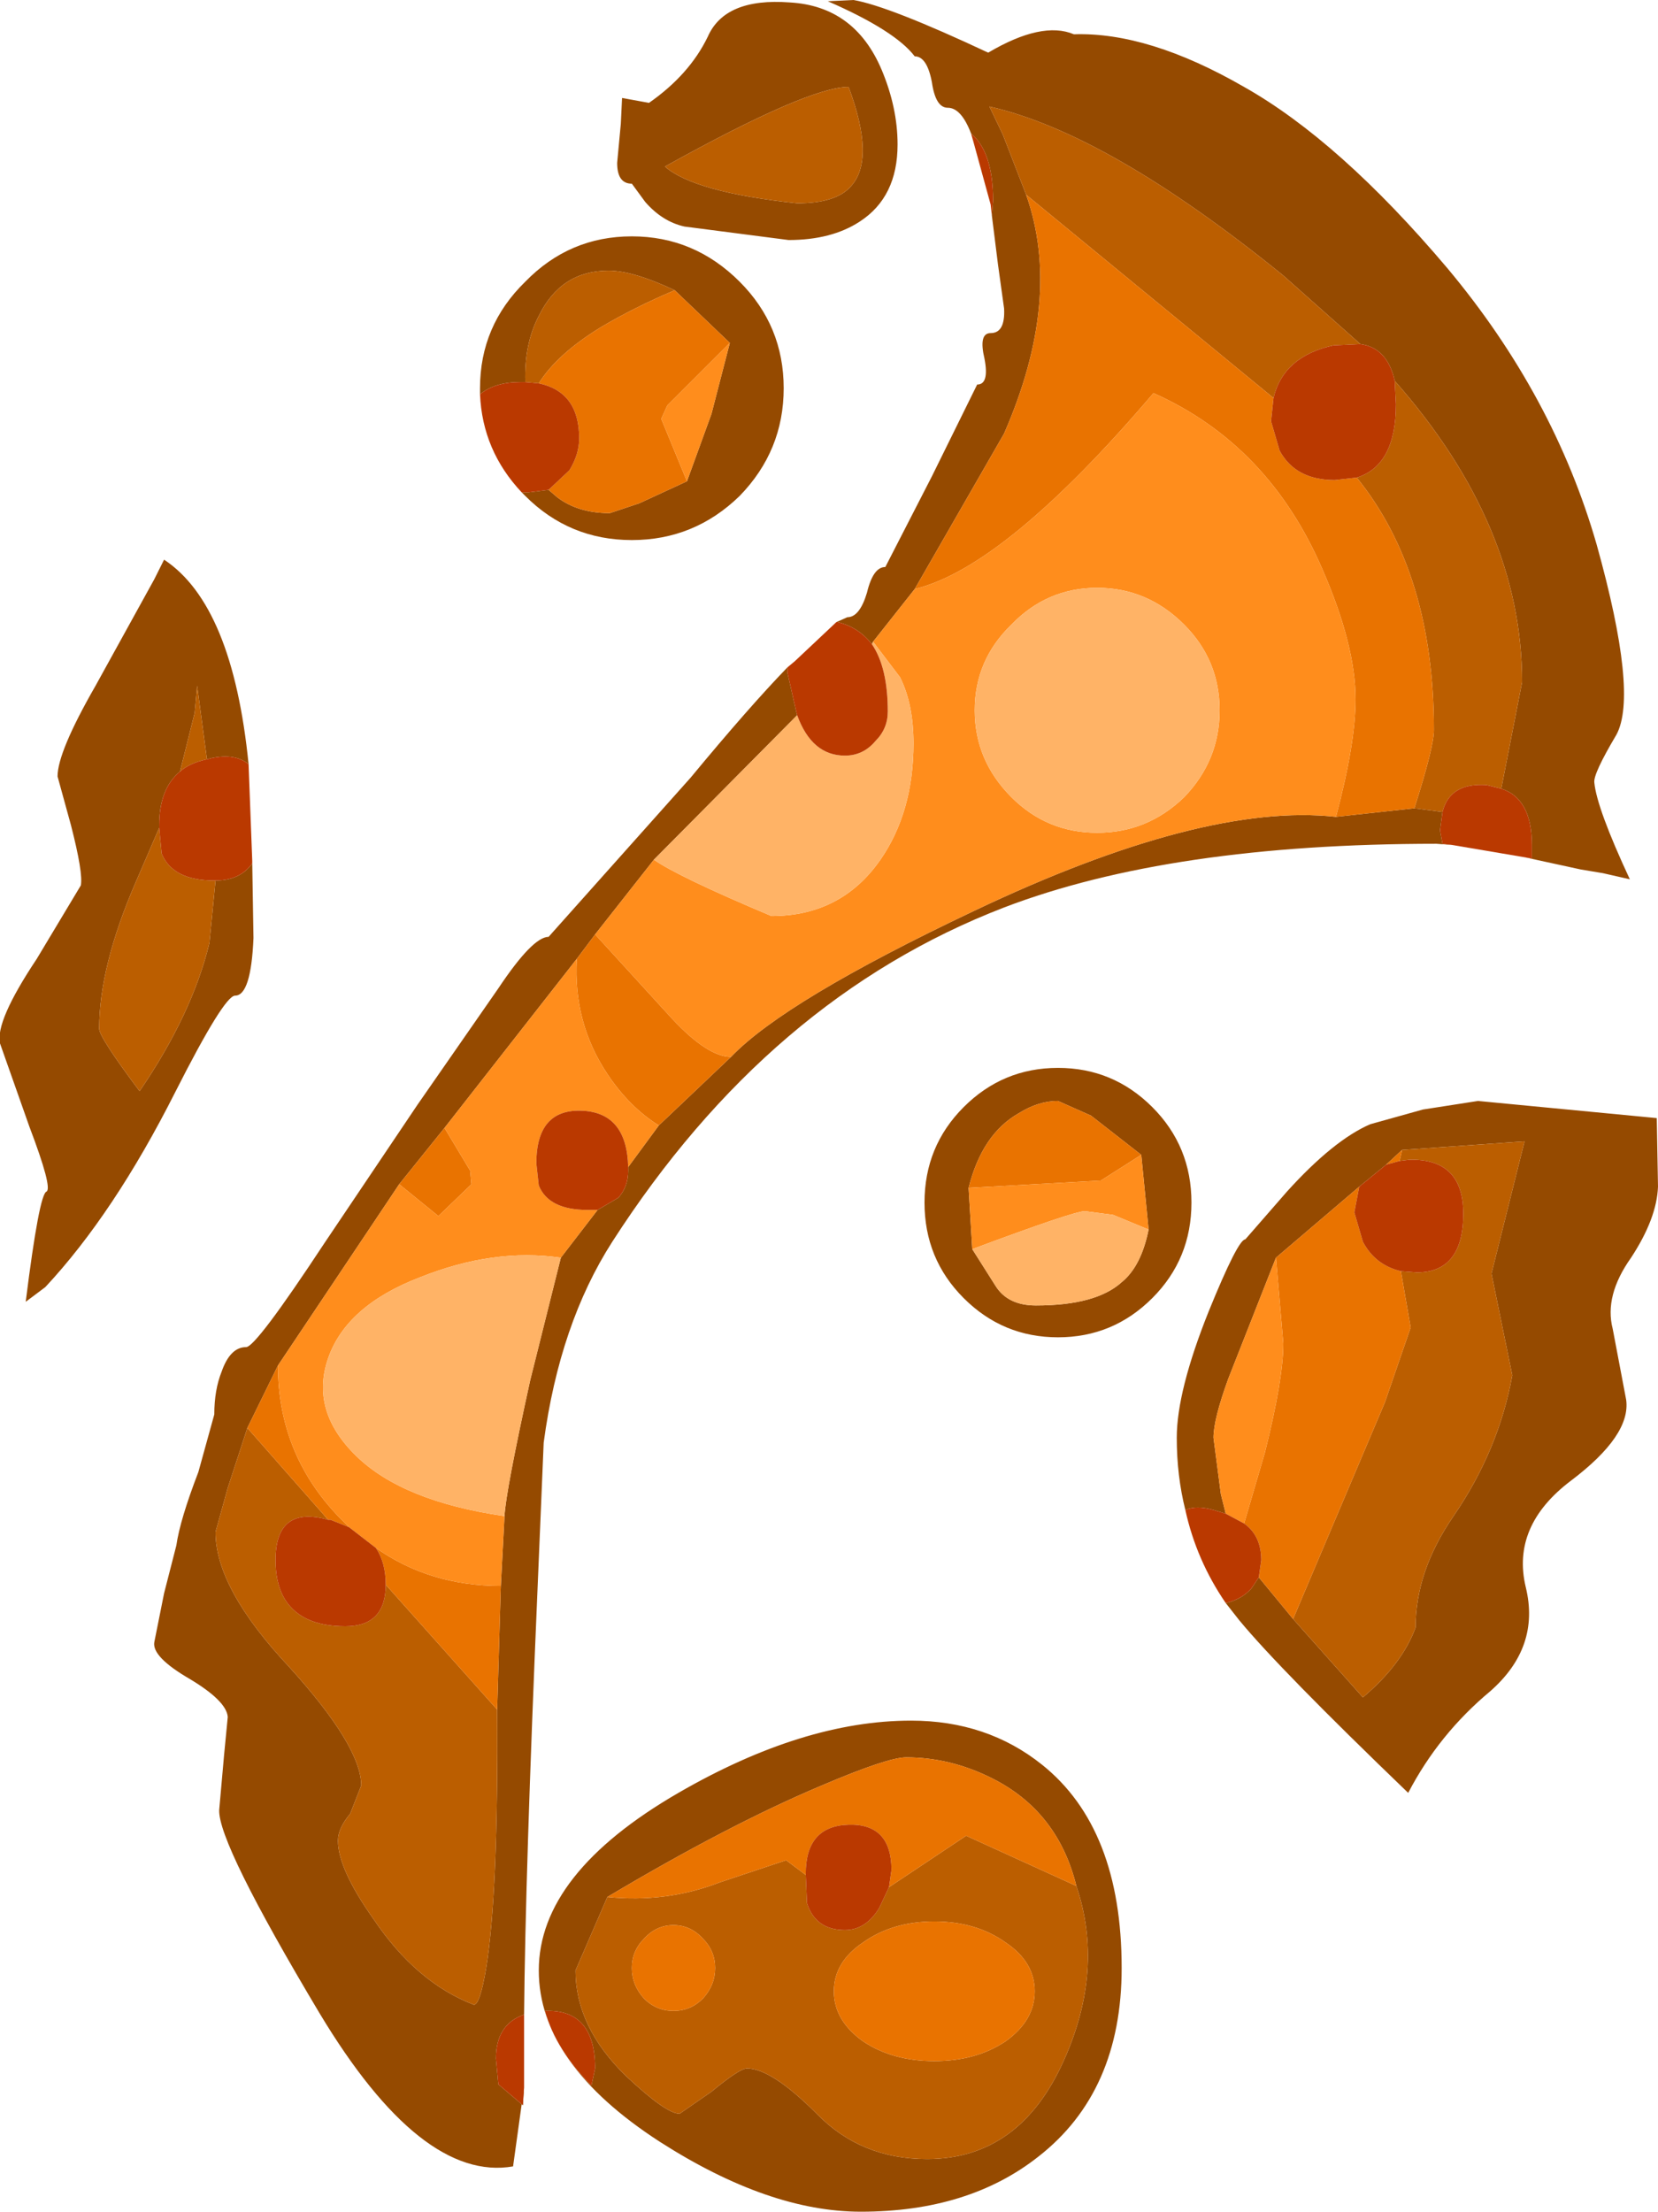 <?xml version="1.0" encoding="UTF-8" standalone="no"?>
<svg xmlns:ffdec="https://www.free-decompiler.com/flash" xmlns:xlink="http://www.w3.org/1999/xlink" ffdec:objectType="shape" height="90.3px" width="67.7px" xmlns="http://www.w3.org/2000/svg">
  <g transform="matrix(1.0, 0.0, 0.0, 1.0, -1.25, -1.45)">
    <path d="M40.9 6.9 Q40.5 5.85 39.95 5.85 39.45 5.85 39.3 4.8 39.1 3.75 38.6 3.75 37.8 2.7 35.05 1.5 L36.1 1.45 Q37.55 1.7 41.6 3.6 43.8 2.3 45.1 2.85 48.15 2.75 52.05 5.0 55.95 7.2 60.35 12.4 64.7 17.6 66.45 23.7 68.15 29.8 67.25 31.45 66.3 33.05 66.35 33.4 66.45 34.45 67.8 37.35 L66.7 37.1 65.8 36.95 63.5 36.45 63.8 36.5 63.8 35.95 Q63.8 34.05 62.55 33.65 L63.4 29.3 Q63.4 22.9 58.2 17.0 57.9 15.65 56.8 15.5 L53.65 12.7 Q46.5 6.9 41.65 5.8 L42.2 6.95 43.15 9.4 Q44.65 13.65 42.25 19.15 L38.6 25.5 36.9 27.65 36.85 27.75 Q36.3 27.05 35.45 26.85 L35.4 26.85 35.85 26.65 Q36.35 26.65 36.65 25.65 36.9 24.6 37.4 24.6 L39.3 20.9 41.15 17.15 Q41.65 17.15 41.45 16.1 41.2 15.05 41.7 15.05 42.3 15.05 42.25 14.05 L42.0 12.25 41.75 10.25 41.8 9.65 Q41.8 7.65 40.9 6.9 M60.55 35.95 L59.9 35.9 Q49.05 35.9 42.25 38.5 32.65 42.2 26.25 52.15 24.1 55.5 23.45 60.35 L23.2 66.3 Q22.7 77.95 22.65 83.7 21.5 84.1 21.5 85.5 L21.6 86.55 22.6 87.4 22.65 86.65 22.2 89.9 Q18.45 90.55 14.3 83.65 10.15 76.7 10.2 75.35 L10.4 73.1 10.55 71.55 Q10.5 70.9 9.0 70.0 7.45 69.1 7.55 68.5 L7.95 66.5 8.45 64.55 Q8.6 63.5 9.35 61.55 L10.0 59.2 Q10.0 58.2 10.3 57.45 10.65 56.45 11.3 56.45 11.7 56.45 14.5 52.2 L18.3 46.55 21.6 41.8 Q23.0 39.7 23.65 39.7 L29.45 33.2 Q31.85 30.3 33.4 28.7 L33.4 28.9 33.75 30.45 33.8 30.65 27.95 36.55 25.55 39.6 24.8 40.6 19.4 47.5 17.55 49.8 12.6 57.2 11.35 59.75 10.55 62.2 10.05 64.0 Q10.05 66.3 13.05 69.5 16.0 72.75 16.0 74.35 L15.55 75.5 Q15.05 76.1 15.05 76.6 15.05 77.75 16.5 79.8 18.25 82.4 20.6 83.3 20.85 83.3 21.1 81.8 21.6 78.75 21.55 71.25 L21.7 66.2 21.85 63.35 Q21.9 62.35 22.9 57.8 L24.15 52.8 25.65 50.85 26.5 50.35 Q26.9 49.9 26.9 49.25 L26.9 49.1 28.15 47.4 31.1 44.6 Q33.3 42.3 41.0 38.65 50.35 34.2 55.8 34.8 L59.0 34.45 60.15 34.6 60.05 35.35 60.15 35.9 60.55 35.95 M47.85 48.6 L45.8 47.0 44.45 46.4 Q43.65 46.4 42.85 46.9 41.35 47.75 40.8 49.95 L40.95 52.45 41.9 53.95 Q42.4 54.75 43.55 54.75 46.0 54.75 47.05 53.8 47.85 53.15 48.15 51.65 L47.85 48.6 M40.6 46.65 Q42.2 45.05 44.45 45.05 46.7 45.05 48.3 46.65 49.9 48.25 49.9 50.55 49.9 52.85 48.3 54.45 46.7 56.05 44.45 56.05 42.2 56.05 40.6 54.45 39.0 52.85 39.0 50.55 39.0 48.25 40.6 46.65 M49.65 63.1 Q49.3 61.7 49.3 60.15 49.3 58.25 50.6 55.0 51.8 52.05 52.1 52.05 L53.8 50.1 Q55.7 48.0 57.2 47.35 L59.35 46.75 61.6 46.4 68.9 47.1 68.95 49.9 Q68.9 51.2 67.85 52.8 66.75 54.35 67.1 55.7 L67.65 58.6 Q67.85 60.05 65.4 61.9 62.95 63.75 63.55 66.25 64.15 68.7 62.1 70.5 60.0 72.25 58.75 74.65 53.5 69.6 51.85 67.6 L51.3 66.9 Q51.95 66.75 52.35 66.3 L52.65 65.85 54.05 67.55 56.9 70.75 Q58.5 69.4 59.05 67.9 59.05 65.6 60.6 63.35 62.45 60.65 63.0 57.6 L62.15 53.45 63.5 48.05 58.5 48.4 57.85 49.0 56.75 49.9 53.35 52.8 51.4 57.75 Q50.8 59.4 50.8 60.15 L51.1 62.45 51.3 63.25 50.8 63.1 Q50.1 62.9 49.65 63.1 M36.35 10.5 Q35.2 11.25 33.45 11.25 L29.2 10.7 Q28.3 10.5 27.6 9.7 L27.05 8.95 Q26.45 8.95 26.45 8.1 L26.6 6.5 26.65 5.45 27.75 5.65 Q29.4 4.5 30.15 2.95 30.85 1.35 33.5 1.55 36.15 1.7 37.25 4.3 37.9 5.85 37.9 7.35 37.9 9.5 36.35 10.5 M35.9 5.0 Q34.25 5.0 28.4 8.25 29.6 9.3 33.8 9.75 35.4 9.75 36.0 9.05 37.0 7.95 35.9 5.0 M28.8 13.3 Q27.1 12.5 26.1 12.5 24.15 12.5 23.25 14.35 22.65 15.5 22.7 17.05 L22.5 17.05 Q21.45 17.05 20.85 17.55 L20.85 17.3 Q20.85 14.75 22.7 12.95 24.5 11.1 27.05 11.1 29.6 11.1 31.45 12.95 33.25 14.75 33.25 17.3 33.25 19.85 31.45 21.7 29.6 23.5 27.05 23.5 24.5 23.5 22.7 21.7 L22.55 21.55 22.85 21.55 23.65 21.45 24.0 21.75 Q24.85 22.4 26.15 22.4 L27.35 22.0 29.3 21.1 30.3 18.35 31.05 15.45 28.8 13.3 M11.55 36.7 L11.6 39.75 Q11.5 42.1 10.85 42.1 10.4 42.1 8.4 46.05 5.9 51.0 3.1 54.0 L2.3 54.6 Q2.85 50.2 3.15 50.1 3.4 49.95 2.45 47.45 L1.25 44.05 Q1.05 43.15 2.75 40.6 L4.55 37.6 Q4.65 37.1 4.15 35.15 L3.6 33.15 Q3.6 32.15 5.15 29.45 L7.55 25.1 7.95 24.3 Q10.75 26.15 11.4 32.65 10.85 32.2 9.9 32.4 L9.7 32.45 9.3 29.45 9.2 30.55 8.6 32.95 Q7.75 33.65 7.75 35.15 L7.75 35.25 6.8 37.45 Q5.3 40.9 5.3 43.45 5.3 43.8 6.95 46.0 9.1 42.85 9.8 39.95 L10.05 37.4 Q11.05 37.4 11.55 36.7 M45.2 78.45 Q44.45 75.4 41.75 74.05 40.05 73.2 38.25 73.2 37.5 73.2 34.8 74.35 31.0 75.95 26.05 78.9 L24.75 81.9 Q24.75 84.2 26.8 86.2 28.45 87.75 29.0 87.75 L30.3 86.85 Q31.45 85.9 31.75 85.9 32.75 85.9 34.6 87.75 36.4 89.6 39.1 89.6 42.9 89.6 44.7 85.55 46.35 81.85 45.2 78.45 M23.55 83.55 L23.5 83.55 Q23.95 85.15 25.4 86.6 L25.55 85.9 Q25.55 83.5 23.55 83.55 M28.95 74.65 Q34.05 71.7 38.45 71.7 41.55 71.7 43.8 73.5 47.05 76.1 47.05 81.8 47.05 86.85 43.65 89.5 40.8 91.75 36.4 91.75 32.65 91.75 28.2 88.9 23.25 85.7 23.25 81.9 23.25 77.95 28.95 74.65" fill="#954a00" fill-rule="evenodd" stroke="none"/>
    <path d="M43.15 9.4 L42.2 6.95 41.65 5.8 Q46.5 6.9 53.65 12.7 L56.8 15.5 55.7 15.55 Q53.65 16.0 53.25 17.7 L43.15 9.4 M58.2 17.0 Q63.4 22.9 63.4 29.3 L62.55 33.65 61.95 33.5 Q60.45 33.4 60.15 34.6 L59.0 34.45 Q59.8 31.95 59.8 31.25 59.8 24.85 56.65 20.95 58.25 20.45 58.25 17.95 L58.2 17.0 M21.55 71.25 Q21.6 78.75 21.1 81.8 20.85 83.3 20.6 83.3 18.25 82.4 16.5 79.8 15.05 77.75 15.05 76.6 15.05 76.1 15.55 75.5 L16.0 74.35 Q16.0 72.75 13.05 69.5 10.05 66.3 10.05 64.0 L10.55 62.2 11.35 59.75 14.65 63.5 Q12.5 62.9 12.5 65.15 12.5 66.0 12.8 66.6 13.45 67.85 15.35 67.85 17.0 67.85 17.0 66.15 L21.55 71.25 M58.5 48.4 L63.5 48.05 62.15 53.45 63.0 57.6 Q62.45 60.65 60.6 63.35 59.05 65.6 59.05 67.9 58.5 69.4 56.9 70.75 L54.05 67.55 57.8 58.7 58.85 55.65 58.45 53.35 59.1 53.4 Q61.0 53.4 61.0 51.0 61.0 48.75 58.8 48.8 L58.4 48.85 58.5 48.4 M35.9 5.0 Q37.0 7.95 36.0 9.05 35.4 9.75 33.8 9.75 29.6 9.3 28.4 8.25 34.25 5.0 35.9 5.0 M28.8 13.3 Q27.15 14.0 25.8 14.8 24.0 15.9 23.25 17.1 L22.7 17.05 Q22.65 15.5 23.25 14.35 24.15 12.5 26.1 12.5 27.1 12.5 28.8 13.3 M9.7 32.45 Q9.0 32.6 8.6 32.95 L9.2 30.55 9.3 29.45 9.7 32.45 M7.75 35.25 L7.85 36.3 Q8.3 37.4 10.0 37.4 L10.05 37.4 9.8 39.95 Q9.1 42.85 6.95 46.0 5.3 43.8 5.3 43.45 5.3 40.9 6.8 37.45 L7.75 35.25 M37.55 78.5 L38.45 77.9 40.7 76.4 45.2 78.45 Q46.35 81.85 44.7 85.55 42.9 89.6 39.1 89.6 36.4 89.6 34.6 87.75 32.75 85.9 31.75 85.9 31.45 85.9 30.3 86.85 L29.0 87.75 Q28.45 87.75 26.8 86.2 24.75 84.2 24.75 81.9 L26.05 78.9 Q28.45 79.15 30.65 78.3 L33.35 77.4 34.15 78.0 34.2 79.15 Q34.55 80.25 35.75 80.25 36.6 80.25 37.15 79.35 L37.55 78.5 M39.4 85.6 Q41.1 85.6 42.3 84.8 43.5 83.95 43.5 82.75 43.5 81.55 42.3 80.75 41.1 79.9 39.4 79.9 37.7 79.9 36.5 80.75 35.3 81.55 35.3 82.75 35.3 83.95 36.5 84.8 37.7 85.6 39.4 85.6 M28.75 83.55 Q29.45 83.55 29.95 83.05 30.45 82.5 30.45 81.8 30.45 81.1 29.95 80.6 29.45 80.05 28.75 80.05 28.05 80.05 27.55 80.6 27.05 81.1 27.05 81.8 27.05 82.5 27.55 83.05 28.05 83.55 28.75 83.55" fill="#bb5e00" fill-rule="evenodd" stroke="none"/>
    <path d="M38.6 25.5 L42.25 19.15 Q44.65 13.65 43.15 9.4 L53.25 17.7 53.15 18.65 53.5 19.85 Q54.15 21.05 55.75 21.05 L56.65 20.95 Q59.8 24.85 59.8 31.25 59.8 31.95 59.0 34.45 L55.8 34.8 Q56.6 31.8 56.6 30.0 56.6 27.8 55.25 24.7 53.05 19.6 48.35 17.5 42.3 24.6 38.6 25.5 M31.1 44.6 L28.15 47.4 Q26.95 46.65 26.05 45.3 24.65 43.2 24.8 40.6 L25.55 39.6 28.7 43.05 Q30.15 44.6 31.1 44.6 M21.7 66.2 L21.55 71.25 17.0 66.15 Q17.0 65.25 16.6 64.65 18.8 66.2 21.7 66.2 M11.35 59.75 L12.6 57.2 Q12.6 60.95 15.3 63.6 L15.5 63.8 14.75 63.5 14.65 63.5 11.35 59.75 M17.55 49.8 L19.4 47.5 20.45 49.25 20.5 49.8 19.15 51.1 17.55 49.8 M40.8 49.95 Q41.35 47.75 42.85 46.9 43.65 46.4 44.45 46.4 L45.8 47.0 47.85 48.6 46.2 49.65 40.8 49.95 M53.35 52.8 L56.75 49.9 56.55 50.95 56.9 52.15 Q57.4 53.1 58.45 53.35 L58.85 55.65 57.8 58.7 54.05 67.55 52.65 65.85 52.75 65.15 Q52.75 64.15 52.05 63.65 L52.9 60.75 Q53.65 57.75 53.65 56.3 L53.35 52.8 M57.85 49.0 L58.5 48.4 58.4 48.85 57.85 49.0 M23.25 17.1 Q24.0 15.9 25.8 14.8 27.15 14.0 28.8 13.3 L31.05 15.45 28.5 18.0 28.25 18.55 29.3 21.1 27.35 22.0 26.15 22.4 Q24.85 22.4 24.0 21.75 L23.65 21.45 24.5 20.65 Q24.9 20.0 24.9 19.35 24.9 17.45 23.25 17.1 M37.55 78.5 L37.65 77.8 Q37.65 75.9 35.9 75.95 34.15 76.0 34.15 77.95 L34.15 78.0 33.35 77.4 30.65 78.3 Q28.45 79.15 26.05 78.9 31.0 75.95 34.8 74.35 37.5 73.2 38.25 73.2 40.05 73.2 41.75 74.05 44.45 75.4 45.2 78.45 L40.7 76.4 38.45 77.9 37.55 78.5 M39.4 85.6 Q37.7 85.6 36.5 84.8 35.3 83.95 35.3 82.75 35.3 81.55 36.5 80.75 37.7 79.9 39.4 79.9 41.1 79.9 42.3 80.75 43.5 81.55 43.5 82.75 43.5 83.95 42.3 84.8 41.1 85.6 39.4 85.6 M28.75 83.55 Q28.05 83.55 27.55 83.05 27.05 82.5 27.05 81.8 27.05 81.1 27.55 80.6 28.05 80.05 28.75 80.05 29.45 80.05 29.95 80.6 30.45 81.1 30.45 81.8 30.45 82.5 29.95 83.05 29.45 83.55 28.75 83.55" fill="#e97300" fill-rule="evenodd" stroke="none"/>
    <path d="M36.9 27.65 L38.6 25.5 Q42.3 24.6 48.35 17.5 53.05 19.6 55.25 24.7 56.6 27.8 56.6 30.0 56.6 31.8 55.8 34.8 50.35 34.2 41.0 38.65 33.3 42.3 31.1 44.6 30.15 44.6 28.7 43.05 L25.55 39.6 27.95 36.55 Q28.95 37.25 32.75 38.85 35.6 38.85 37.2 36.55 38.55 34.6 38.55 31.8 38.55 30.2 38.0 29.1 L36.9 27.65 M28.15 47.4 L26.9 49.1 Q26.85 46.9 25.05 46.8 23.15 46.7 23.15 48.95 L23.25 49.85 Q23.65 50.85 25.25 50.85 L25.65 50.85 24.15 52.8 Q21.4 52.4 18.4 53.6 15.4 54.75 14.65 56.9 13.9 59.05 15.8 60.9 17.7 62.75 21.85 63.35 L21.7 66.2 Q18.8 66.2 16.6 64.65 L15.5 63.8 15.3 63.6 Q12.6 60.95 12.6 57.2 L17.55 49.8 19.15 51.1 20.5 49.8 20.45 49.25 19.4 47.5 24.8 40.6 Q24.65 43.2 26.05 45.3 26.95 46.65 28.15 47.4 M41.05 30.45 Q41.05 32.5 42.55 34.0 44.0 35.45 46.05 35.45 48.1 35.45 49.6 34.0 51.05 32.5 51.05 30.45 51.05 28.4 49.6 26.95 48.1 25.45 46.05 25.45 44.0 25.45 42.55 26.95 41.05 28.4 41.05 30.45 M47.85 48.6 L48.15 51.65 46.7 51.05 45.55 50.9 Q45.1 50.9 40.95 52.45 L40.8 49.95 46.2 49.65 47.85 48.6 M51.3 63.25 L51.1 62.45 50.8 60.15 Q50.8 59.4 51.4 57.75 L53.35 52.8 53.65 56.3 Q53.65 57.75 52.9 60.75 L52.05 63.65 51.3 63.25 M29.3 21.1 L28.25 18.55 28.5 18.0 31.05 15.45 30.3 18.35 29.3 21.1" fill="#ff8d1c" fill-rule="evenodd" stroke="none"/>
    <path d="M36.85 27.75 L36.9 27.65 38.0 29.1 Q38.55 30.2 38.55 31.8 38.55 34.6 37.2 36.55 35.6 38.85 32.75 38.85 28.95 37.25 27.95 36.55 L33.8 30.65 Q34.4 32.3 35.75 32.3 36.5 32.3 37.0 31.7 37.5 31.2 37.5 30.5 37.5 28.7 36.85 27.75 M24.15 52.8 L22.9 57.8 Q21.9 62.35 21.85 63.35 17.7 62.75 15.8 60.9 13.9 59.05 14.65 56.9 15.4 54.75 18.4 53.6 21.4 52.4 24.15 52.8 M41.05 30.45 Q41.05 28.4 42.55 26.95 44.0 25.45 46.05 25.45 48.1 25.45 49.6 26.95 51.05 28.4 51.05 30.45 51.05 32.5 49.6 34.0 48.1 35.45 46.05 35.45 44.0 35.45 42.55 34.0 41.05 32.5 41.05 30.45 M48.15 51.65 Q47.85 53.15 47.05 53.8 46.0 54.75 43.55 54.75 42.4 54.75 41.9 53.95 L40.95 52.45 Q45.1 50.9 45.55 50.9 L46.7 51.05 48.15 51.65" fill="#ffb366" fill-rule="evenodd" stroke="none"/>
    <path d="M40.9 6.9 Q41.8 7.65 41.8 9.65 L41.75 10.25 41.7 9.8 41.0 7.25 40.9 6.9 M35.4 26.85 L35.45 26.85 Q36.3 27.05 36.85 27.75 37.5 28.7 37.5 30.5 37.5 31.2 37.0 31.7 36.5 32.3 35.75 32.3 34.4 32.3 33.8 30.65 L33.75 30.45 33.4 28.9 33.4 28.7 33.7 28.45 35.4 26.85 M56.8 15.5 Q57.9 15.65 58.2 17.0 L58.25 17.95 Q58.25 20.45 56.65 20.95 L55.75 21.05 Q54.15 21.05 53.5 19.85 L53.15 18.65 53.25 17.7 Q53.65 16.0 55.7 15.55 L56.8 15.5 M62.55 33.65 Q63.8 34.05 63.8 35.95 L63.8 36.5 63.5 36.45 60.55 35.95 60.15 35.9 60.05 35.35 60.15 34.6 Q60.45 33.4 61.95 33.5 L62.55 33.65 M22.65 83.7 L22.65 86.05 22.65 86.65 22.6 87.4 21.6 86.55 21.5 85.5 Q21.5 84.1 22.65 83.7 M26.9 49.1 L26.9 49.25 Q26.9 49.9 26.5 50.35 L25.65 50.85 25.25 50.85 Q23.65 50.85 23.25 49.85 L23.15 48.95 Q23.15 46.7 25.05 46.8 26.85 46.9 26.9 49.1 M51.3 66.9 Q50.1 65.15 49.65 63.1 50.1 62.9 50.8 63.1 L51.3 63.25 52.05 63.65 Q52.75 64.15 52.75 65.15 L52.65 65.85 52.35 66.3 Q51.95 66.75 51.3 66.9 M56.75 49.9 L57.85 49.0 58.4 48.85 58.8 48.8 Q61.0 48.75 61.0 51.0 61.0 53.4 59.1 53.4 L58.45 53.35 Q57.4 53.1 56.9 52.15 L56.55 50.95 56.75 49.9 M22.7 17.05 L23.25 17.1 Q24.9 17.45 24.9 19.35 24.9 20.0 24.5 20.65 L23.65 21.45 22.85 21.55 22.55 21.55 Q20.95 19.85 20.85 17.55 21.45 17.05 22.5 17.05 L22.7 17.05 M11.4 32.65 L11.55 36.6 11.55 36.7 Q11.05 37.4 10.05 37.4 L10.0 37.4 Q8.3 37.4 7.85 36.3 L7.75 35.25 7.75 35.15 Q7.75 33.65 8.6 32.95 9.0 32.6 9.7 32.45 L9.9 32.4 Q10.85 32.2 11.4 32.65 M15.5 63.8 L16.6 64.65 Q17.0 65.25 17.0 66.15 17.0 67.85 15.35 67.85 13.45 67.85 12.8 66.6 12.5 66.0 12.5 65.15 12.5 62.9 14.65 63.5 L14.75 63.5 15.5 63.8 M34.15 78.0 L34.15 77.95 Q34.15 76.0 35.9 75.95 37.65 75.9 37.65 77.8 L37.55 78.5 37.15 79.35 Q36.6 80.25 35.75 80.25 34.55 80.25 34.2 79.15 L34.15 78.0 M23.55 83.55 Q25.55 83.5 25.55 85.9 L25.4 86.6 Q23.95 85.15 23.5 83.55 L23.55 83.55" fill="#ba3900" fill-rule="evenodd" stroke="none"/>
  </g>
</svg>
